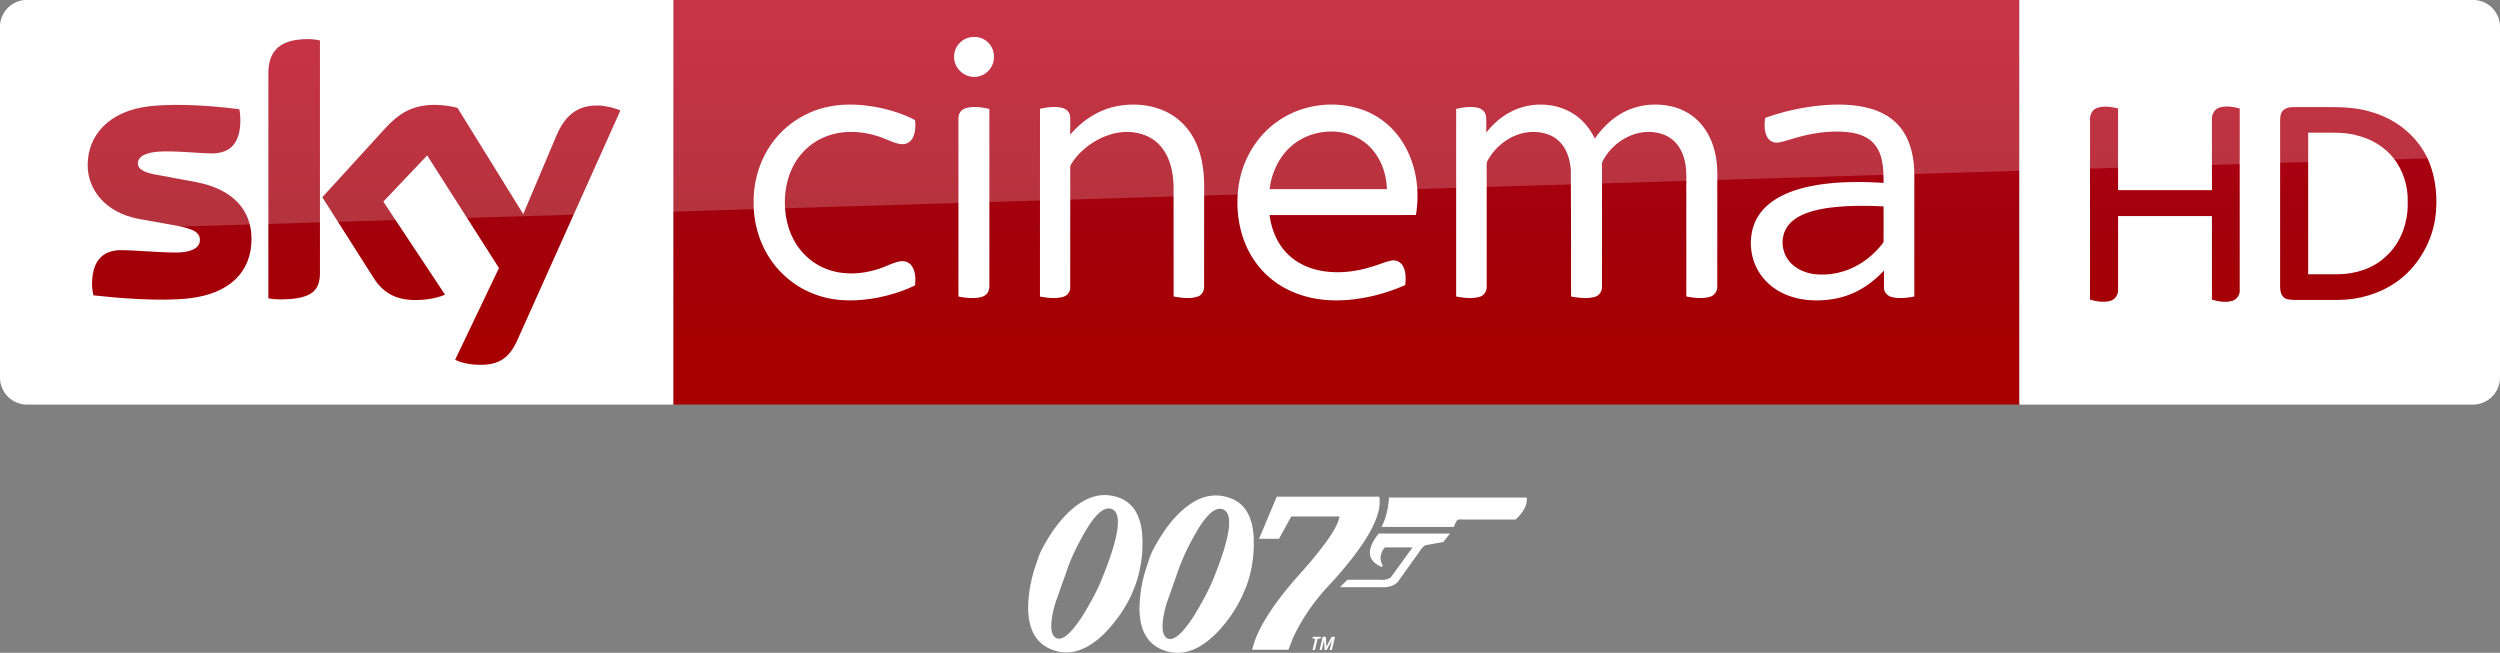 <svg xmlns="http://www.w3.org/2000/svg" width="3090.4" height="807" viewBox="0 0 2317.8 605.25" ><rect x="0" y="0" width="2317.8" height="605.25" fill="#808080" stroke="none"/><defs><linearGradient id="A" x1="1146.811" x2="1146.811" y1="319.673" y2="32.882" gradientUnits="userSpaceOnUse"><stop stop-color="#a80000" offset="0"/><stop stop-color="#a1000c" offset=".381"/><stop stop-color="#b90019" offset="1"/></linearGradient></defs><path d="M624.21 0h1248v375.09h-1248z" fill="url(#A)"/><path d="M624.21 375.09H25.01c-13.753 0-25.006-11.253-25.006-25.006V24.694C.004 11.566 10.944.001 24.697.001h599.52zM897.744 34.998c6.061-1.793 13.082-.458 17.778 3.871 6.721 5.881 8.071 16.855 2.925 24.169-3.811 5.941-11.274 9.279-18.228 7.996-8.709-1.358-15.978-9.549-15.648-18.468-.143-7.936 5.551-15.422 13.172-17.568zm-134.572 65.113c16.03-4.351 32.975-3.743 49.2-.825 12.422 2.408 24.769 6.098 35.961 12.054.615 5.588.48 11.649-2.258 16.713-1.838 3.428-5.551 5.776-9.474 5.603-5.753-.173-10.922-2.993-16.195-4.966-11.012-4.538-22.976-6.819-34.888-6.294-11.154.555-22.249 3.976-31.445 10.382-8.499 5.768-15.257 13.945-19.661 23.201-4.988 10.539-7.059 22.331-6.714 33.943.345 10.802 2.648 21.663 7.644 31.303 5.963 11.934 16.128 21.746 28.37 27.117 15.745 6.991 34.025 6.339 50.206 1.163 6.654-2.033 12.812-5.521 19.623-7.029 4.216-1.05 9.159.27 11.679 3.968 3.638 5.213 3.758 12.032 3.105 18.115-10.554 5.266-21.956 8.754-33.478 11.162-19.098 3.766-39.396 4.321-57.932-2.348-18.715-6.504-34.941-19.788-45.075-36.801-8.829-14.635-13.262-31.798-13.127-48.848-.195-19.121 5.348-38.406 16.383-54.099 11.409-16.383 28.775-28.43 48.075-33.515zm270.868-1.365c15.28-3.263 31.753-2.175 46.05 4.343 11.162 5.086 20.493 13.93 26.367 24.679 7.314 13.12 9.729 28.332 9.939 43.184l-.038 94.65c.128 4.021-2.115 8.191-6.113 9.414-7.179 2.28-14.905 1.148-22.166-.135l-.038-102.646c-.435-13.442-3.541-27.769-13.06-37.829-8.266-8.979-20.943-12.64-32.87-12.017-12.324.728-24.086 5.896-33.845 13.3-6.068 4.658-11.477 10.299-15.34 16.93-.855 1.223-.683 2.753-.72 4.163l.038 19.256-.008 90.307c.158 4.021-2.595 7.756-6.466 8.814-7.029 2.04-14.522 1.013-21.603-.195l.015-174.103c6.804-1.455 14.012-2.573 20.853-.735 3.683.945 6.939 4.043 7.111 8.004.263 5.566-.008 11.139.113 16.713 10.749-12.767 25.347-22.571 41.782-26.097zm150.474 13.772c23.059-16.405 54.391-20.051 80.765-9.977 12.437 4.846 23.419 13.27 31.415 23.951 8.154 10.757 13.352 23.584 15.835 36.816 2.258 11.882 2.145 24.139.203 36.051l-135.682.03c1.658 12.782 6.579 25.467 15.58 34.888 7.786 8.334 18.363 13.727 29.427 16.195 16.578 3.691 33.965 1.8 50.048-3.278 5.881-1.658 11.492-4.246 17.485-5.528 4.178-1.065 8.791.975 10.937 4.696 3.188 5.378 2.805 11.904 2.378 17.905-14.68 6.474-30.26 10.967-46.177 13.037-14.477 1.898-29.345 1.68-43.567-1.823-12.489-3.045-24.439-8.626-34.416-16.78-10.547-8.491-18.776-19.736-23.989-32.21-7.396-17.823-9.166-37.799-5.986-56.769 3.893-22.729 16.72-43.995 35.743-57.204m13.022 22.706c-10.232 8.634-16.54 21.093-19.496 34.003l-.968 6.128h108.85c-.225-3.683-.638-7.344-1.328-10.974-2.49-12.429-8.911-24.371-19.068-32.18-19.593-15.167-49.53-12.977-67.991 3.023zm212.166-35.331c15.94-5.153 34.265-3.601 48.593 5.326 8.934 5.483 15.783 13.87 20.321 23.254 6.856-9.842 15.602-18.565 26.269-24.221 13.375-7.171 29.337-8.956 44.115-5.783 10.547 2.265 20.426 7.801 27.567 15.933 9.234 10.344 13.937 24.064 15.182 37.724.728 7.779.3 15.602.413 23.411l-.045 90.389c.128 4.321-2.88 8.289-7.074 9.316-7.051 1.905-14.522.953-21.596-.39l-.015-96.33c-.173-8.416.495-16.893-.698-25.257-1.095-7.456-3.773-14.882-8.821-20.583-4.621-5.281-11.229-8.559-18.093-9.699-20.268-3.773-40.942 8.799-50.056 26.659-.908 2.093-.428 4.456-.518 6.669l-.015 109.322c.21 4.238-2.415 8.469-6.616 9.572-7.194 1.988-14.83.975-22.054-.33l-.008-66.296-.195-50.948c-.548-6.969-2.138-13.997-5.693-20.081-3.436-5.971-9.009-10.704-15.527-12.97-11.207-3.938-23.944-2.573-34.34 3.03-7.749 4.096-14.447 10.172-19.271 17.485-1.335 2.235-3.226 4.441-3.181 7.186-.075 2.813.023 5.626.015 8.439l-.008 104.852c.225 4.186-2.288 8.409-6.436 9.564-7.111 2.048-14.725 1.125-21.873-.27l.008-173.9c6.489-1.433 13.307-2.58 19.901-1.088 3.788.803 7.194 3.773 7.734 7.741.645 5.063.143 10.194.3 15.28 8.101-10.457 19.046-18.926 31.715-23.006zm282.495-2.46c12.895-.923 26.022-.645 38.646 2.378 10.307 2.453 20.358 7.134 27.807 14.822 8.139 8.094 12.67 19.158 14.665 30.32 2.138 10.817 1.373 21.881 1.508 32.833l-.023 97.126c-6.714 1.238-13.712 2.1-20.448.6-4.006-.818-7.524-4.231-7.636-8.446-.12-5.401.008-10.802-.038-16.195-7.246 7.644-15.527 14.41-24.971 19.143-12.64 6.436-27.034 9.001-41.137 8.394-11.454-.473-22.984-3.308-32.795-9.369-10.787-6.579-19.151-17.178-22.541-29.397-3.593-12.872-2.415-27.387 4.628-38.909 5.086-8.319 12.985-14.567 21.573-18.986 12.489-6.361 26.359-9.467 40.191-11.237 18.13-2.235 36.471-2.108 54.684-.945-.068-7.861-.135-15.843-2.205-23.486-1.613-5.971-4.733-11.672-9.549-15.64-5.363-4.411-12.174-6.624-18.956-7.621-18.858-2.505-38.016.855-56.011 6.541-3.781 1.035-7.501 2.385-11.402 2.828-3.938.383-7.981-1.68-9.797-5.213-2.828-5.393-2.64-11.762-1.913-17.635 17.913-6.489 36.726-10.464 55.719-11.904m18.978 93.788c-13.052.788-26.322 2.243-38.519 7.216-7.006 2.933-13.772 7.576-17.253 14.53-5.258 10.434-2.715 24.071 5.986 31.895 5.963 5.633 14.005 8.589 22.076 9.422a66.53 66.53 0 0 0 36.313-7.126c9.782-4.906 18.25-12.197 25.077-20.711.6-.855 1.553-1.658 1.433-2.828l.038-32.248a339.16 339.16 0 0 0-35.151-.15zm-816.205-90.774c7.239-2.318 15.025-1.073 22.294.518l.008 163.864c.023 3.06-.728 6.414-3.256 8.401-3.173 2.528-7.456 2.933-11.364 3.053-4.733.09-9.437-.503-14.065-1.403l.008-165.371c-.09-4.021 2.49-7.876 6.376-9.061z" fill="#fff"/><path d="M421.97 333.52c4.063 2.188 12.19 4.689 22.818 4.689 17.817.313 27.507-6.564 34.696-22.505l95.648-213.18c-4.063-2.188-12.816-4.376-19.692-4.689-12.19-.313-28.757 2.188-39.384 27.507l-30.945 73.142-60.952-98.461c-4.063-1.25-13.441-2.813-20.63-2.813-21.255 0-33.445 7.814-45.948 21.255l-58.764 64.39 47.511 74.705c8.752 13.753 20.317 20.63 39.072 20.63 12.19 0 22.505-2.813 27.194-5.001l-57.201-86.27 40.635-42.823 66.578 104.4zm-125.34-80.644c0 15.629-6.252 24.693-36.884 24.693-4.064 0-7.502-.313-10.94-.938V68.461c0-15.941 5.314-32.195 36.258-32.195 3.751 0 7.814.313 11.565 1.25zm-63.452-31.257c0 29.382-19.067 50.637-58.139 55.013-28.132 3.126-69.079-.625-88.458-2.813-.625-3.126-1.25-7.189-1.25-10.315 0-25.631 13.753-31.57 26.881-31.57 13.441 0 34.696 2.188 50.637 2.188 17.504 0 22.505-5.939 22.505-11.565 0-7.502-6.877-10.315-20.63-13.128l-36.571-6.564c-30.632-5.939-46.886-27.194-46.886-49.699 0-27.506 19.38-50.324 57.513-54.7 28.757-3.126 64.078.313 83.145 2.813.625 3.438.938 6.564.938 10.002 0 25.631-13.441 30.945-26.569 30.945-10.002 0-25.318-1.875-43.135-1.875-18.129 0-25.318 5.001-25.318 10.94 0 6.251 7.189 9.065 18.442 10.94l35.321 6.564c36.259 6.877 51.575 27.507 51.575 52.825" fill="url(#A)"/><path d="M1872.2 375.09h420.6c13.753 0 25.006-11.253 25.006-25.006V24.754c0-13.253-11.003-24.756-24.756-24.756H1872.2z" fill="#fff" fill-rule="evenodd"/><g fill="url(#A)"><path d="M1943.7 100.27c6.502-2.501 13.503-1.25 20.005.25v75.768h87.02v-65.265c-.25-4.751 2.001-9.502 6.752-11.253 6.252-2 12.753-.75 19.005.75v168.04c.5 4.501-2.501 8.752-6.502 10.252-6.501 2-13.003.75-19.255-1v-77.518h-87.02v68.266c.25 4.251-2.251 8.252-6.002 10.002-6.502 2.25-13.503 1-20.005-.75v-166.79c-.25-4.251 1.75-9.002 6.002-10.753z"/><path d="M2117.7 101.52c2.751-2.001 6.252-2.251 9.502-2.251h31.007c14.253 0 28.257.5 41.76 5.001 21.755 6.502 40.76 21.755 50.512 42.26 8.252 18.004 10.002 38.509 7.002 57.764-4.001 22.505-16.754 43.76-35.508 57.013-15.754 11.003-35.008 16.754-54.263 16.754h-40.509c-3.751-.25-8.252 0-10.753-3.251-2.751-3.501-2.501-8.002-2.501-12.253v-150.04c0-4.001.25-8.502 3.751-11.003m22.255 21.505V254.3h27.757c16.004-.25 32.508-5.251 44.26-16.504 14.003-12.503 20.755-31.757 20.255-50.262.5-14.503-4.001-29.257-13.003-40.76-8.252-10.502-20.255-17.754-33.258-21.005-7.502-2.251-15.504-2.751-23.506-2.751z"/></g><g fill="#fff"><path d="M25.006 0C11.253 0 0 11.253 0 25.006v226.3c0-20.005 16.003-36.509 36.008-37.259l2281.8-69.266V25.001c0-13.753-11.253-25.006-25.006-25.006z" opacity=".2"/><path d="M1216.934 602.55l2.498-10.438h-2.652l.404-1.7h7.514l-.404 1.7h-2.671l-2.498 10.438zm6.457 0l2.902-12.138h2.94l.48 9.112h.058l4.824-9.112h3.133l-2.902 12.138h-2.114l1.672-7.038q.135-.527.288-1.071.173-.561.307-1.02h-.058l-4.901 9.129h-1.96l-.5-9.112h-.058q-.096.527-.211 1.156-.115.629-.25 1.224l-1.614 6.732z"/><path d="M1185.781 499.54l11.374-20.686h44.67c-1.284 10.001-14.675 28.978-39.91 56.843-23.452 26.924-37.062 49.065-40.96 66.676h33.592l3.136-8.204.307-.257-.048-.263.274-.941c8.286-18.547 20.702-36.494 37.279-53.677 31.823-35.304 46.312-61.378 43.234-78.556h-95.053l-16.388 39.064zm219.338-17.868c7.643-7.009 11.117-13.849 10.351-20.429h-127.667c-.758 10.428-2.931 19.49-6.944 27.269h67.095c.793-2.479 1.714-4.276 2.624-5.642.668-1.198 2.483-1.54 5.408-1.198zm-81.702 23.507l14.861-2.733 5.983-7.781h-66.019c-11.677 14.704-10.858 24.959 2.378 30.86 1.264.079 1.446-.856.503-3.078-1.409-2.821-1.534-5.899-.436-9.145.767-2.65 1.938-4.53 3.487-5.813h25.462l-20.311 27.951c-2.797 1.794-6.406 2.562-10.79 2.051h-29.3l-6.943 6.926h36.625c7.943.428 13.703-1.284 16.974-4.872l19.966-27.866c2.445-4.19 4.894-6.412 7.558-6.5zm-161.033-6.067c-.922-20.515-8.493-32.997-22.743-37.61-16.794-5.813-33.472.168-50.102 18.036-5.948 6.498-11.19 13.934-16.077 22.312-3.911 6.41-6.64 11.966-8.038 16.498l-3.423 10.514c-2.622 8.549-4.295 16.926-5.003 25.216-2.63 25.475 4.279 41.628 20.605 48.297 16.523 6.752 33.357 1.623 50.38-15.557 10.196-10.597 18.074-22.138 23.89-34.706l3.795-8.977a113.81 113.81 0 0 0 6.671-42.824zm-69.358 27.951c3.53-9.915 8.62-20.6 14.971-31.711 9.929-17.867 18.442-25.475 25.464-23.253 10.667 3.591 7.38 25.986-9.653 67.36-4.428 9.912-10.083 20.426-16.88 31.54-10.644 16.416-18.716 23.507-24.373 20.942-5.864-2.735-6.3-13.332-1.213-31.802zm-33.906-28.379c-.816-20.429-8.48-32.911-22.654-37.61-16.871-5.728-33.513.428-49.978 18.207-5.968 6.409-11.296 13.849-16.185 22.226-3.911 6.41-6.64 11.969-8.022 16.584l-3.528 10.428c-2.536 8.546-4.206 16.924-5.016 25.133-2.529 25.555 4.471 41.714 20.885 48.378 16.341 6.752 33.16 1.54 50.113-15.552 10.182-10.685 18.255-22.138 24.069-34.708l3.707-8.971c4.894-13.677 7.086-27.954 6.684-42.741zm-69.253 28.036c3.533-9.915 8.563-20.429 14.9-31.625 10.034-17.782 18.519-25.561 25.538-23.338 10.667 3.591 7.395 26.071-9.669 67.275-4.233 10.001-9.978 20.515-16.775 31.628-10.628 16.499-18.808 23.507-24.462 20.943-5.864-2.736-6.316-13.423-1.216-31.802z" fill-rule="evenodd"/></g></svg>